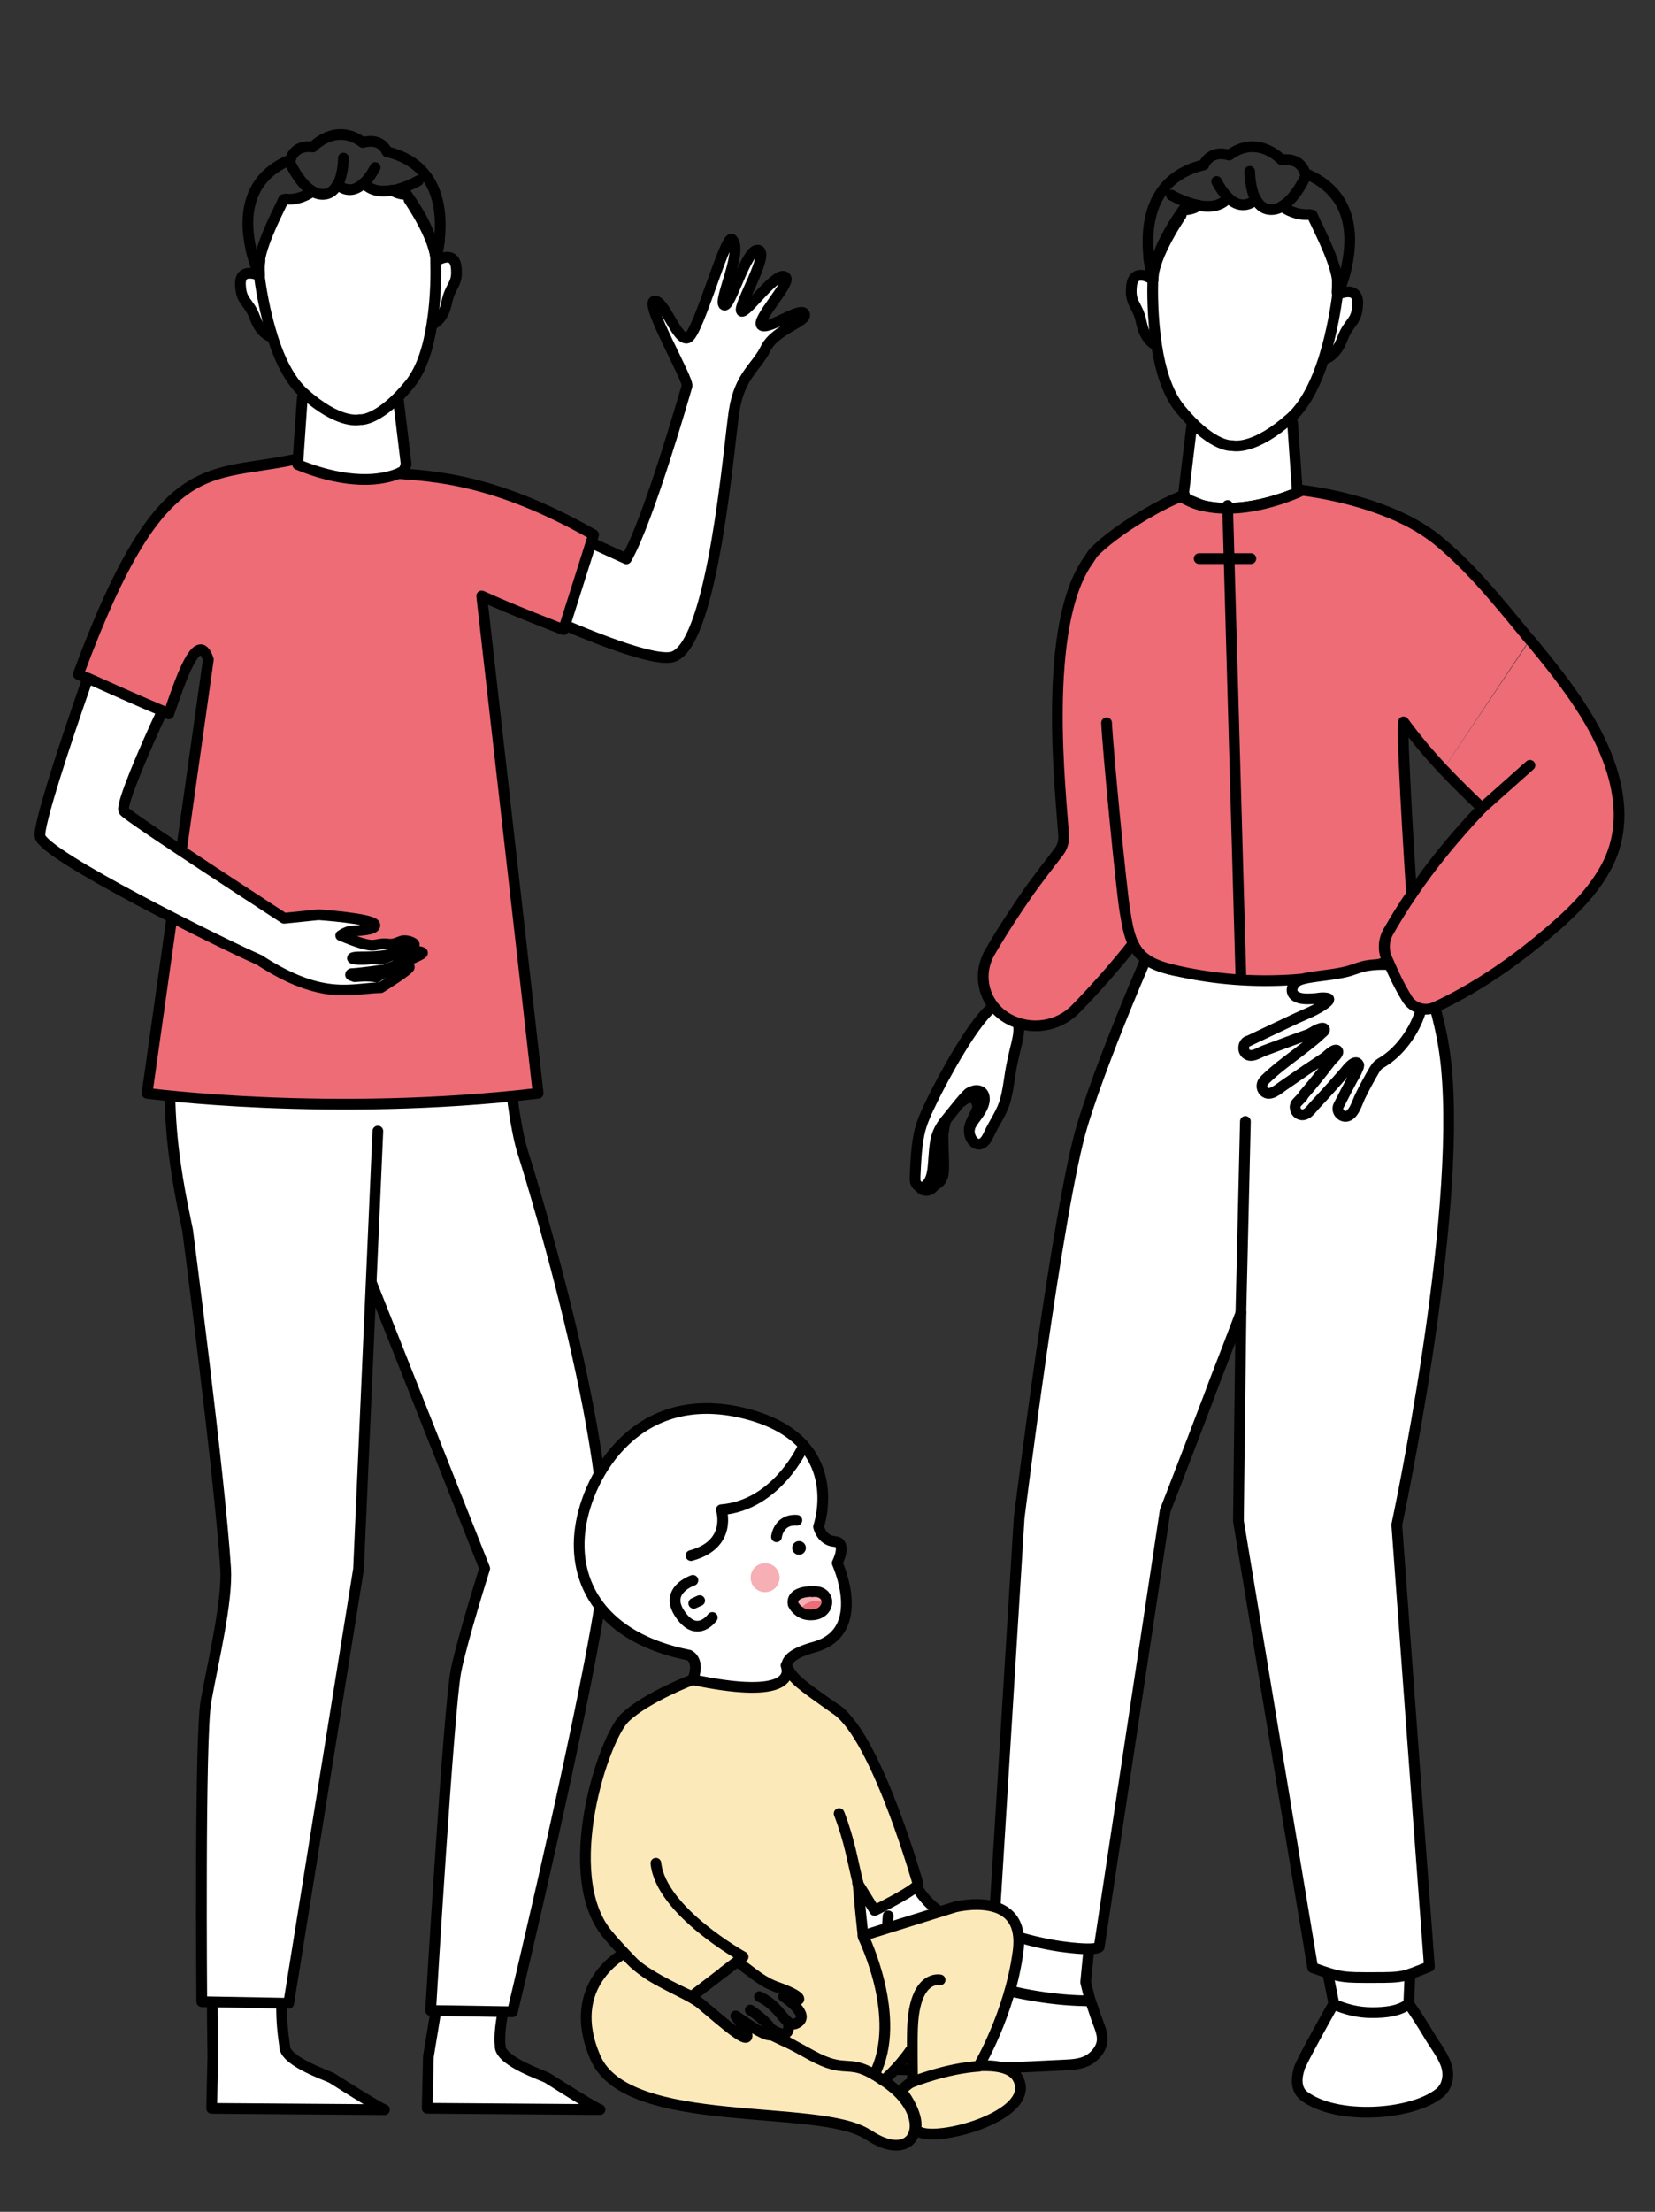 <?xml version="1.0" encoding="UTF-8"?>
<svg id="Calque_1" data-name="Calque 1" xmlns="http://www.w3.org/2000/svg" viewBox="0 0 154.27 206.09">
  <rect x="0" y="0" width="154.27" height="206.09" fill="#333333" stroke="none"/>
  <defs>
    <style>
      .cls-1, .cls-2, .cls-3, .cls-4, .cls-5, .cls-6 {
        stroke-linecap: round;
        stroke-linejoin: round;
      }

      .cls-1, .cls-4, .cls-7 {
        stroke: #010101;
      }

      .cls-1, .cls-8 {
        fill: #fce9b9;
      }

      .cls-2, .cls-3, .cls-5 {
        stroke: #000;
      }

      .cls-2, .cls-9 {
        fill: #fff;
      }

      .cls-3, .cls-10 {
        fill: #ed6c76;
      }

      .cls-4, .cls-5, .cls-6, .cls-7 {
        fill: none;
      }

      .cls-11 {
        fill: #010101;
      }

      .cls-12 {
        fill: #ed6d76;
      }

      .cls-13 {
        fill: #f5afb5;
      }

      .cls-6 {
        stroke: #fff;
        stroke-width: 8px;
      }

      .cls-7 {
        stroke-miterlimit: 10;
      }
    </style>
  </defs>
  <rect class="cls-6" x="-1240.25" y="-536.94" width="1656.38" height="875.1"/>
  <g id="Titres_catégories" data-name="Titres catégories">
    <g>
      <g>
        <path class="cls-2" d="m46.64,190.74c-.2-1.47.26-3.98,1.39-7.91-2.27,0-4.17-1-6.48-.97-.63,3.7-1.62,9.77-1.62,9.77l-.11,4.81,16.11.12s-.14.08-4.88-2.93c-.35-.23-4.23-1.48-4.43-2.89h.02Z"/>
        <path class="cls-2" d="m26.55,190.73c-.2-1.46-.54-3.3-.05-8.16-2.27,0-4.41-.42-6.74-.38,0,3.81.08,9.45.08,9.45l-.11,4.81,16.11.12s-.14.08-4.88-2.93c-.35-.23-4.23-1.48-4.43-2.89l.02-.02h0Z"/>
        <path class="cls-2" d="m38.28,51.5l10.5-4.07s2.06,1.24,9.61,4.64c2.09-3.63,5.47-15.53,5.65-16.1.18-.58-3.97-7.73-3.05-7.91.94-.18,2.13,3.82,3.13,3.42.98-.41,3.5-9.69,4.11-9.18,1.1.95-1.33,5.77-.74,6.12.59.35,2.07-5.35,3.19-5.11,1.13.24-1.91,5.18-1.57,5.67.33.47,3.51-4.16,4.16-3.08.36.59-2.92,4.04-2.25,4.43.68.39,3.63-1.78,3.97-1.09.35.71-2.75,1.44-3.61,3.22-.86,1.78-2.43,2.48-2.95,5.85-.51,3.37-1.95,21.41-5.62,22.86-3.2,1.27-24.53-9.69-24.53-9.69v.02h0Z"/>
        <path class="cls-2" d="m42.2,81.23l-4.91,7.53-16.8-4.88,24.69,62.26s-2.01,6.33-2.67,9.49c-.68,3.31-2.37,31.7-2.37,31.7l7.63.12s7.24-30.22,8.46-40.03c1.5-11.91-7.57-40.29-7.57-40.29-1.69-5.79-2.06-22.15-2.06-22.15,0,0-4.17-3.22-4.38-3.73h0v-.02Z"/>
        <path class="cls-9" d="m18.11,88.45c-4.02,10.63-1.71,20.91-.62,26.2,0,0,2.99,22.91,3.54,31.45.2,3.08-1.15,8.65-1.83,12.41-.6,3.33-.39,28-.39,28l8.1.15,6.51-40.46,1.8-40.81"/>
        <path class="cls-5" d="m18.11,88.45c-4.02,10.63-1.71,20.91-.62,26.2,0,0,2.99,22.91,3.54,31.45.2,3.08-1.15,8.65-1.83,12.41-.6,3.33-.39,28-.39,28l8.1.15,6.51-40.46,1.8-40.81"/>
        <path class="cls-5" d="m38.28,84.96l-13.21-4.69"/>
        <path class="cls-3" d="m50.16,101.85l-5.26-46.32c2.72,1.26,7.63,3.14,7.63,3.14l2.8-8.84c-9.87-5.62-15.75-5.49-19.68-5.81-2.36-.2-4.34-2.21-6.75-1.56-9.14,2.49-13.45-1.68-21.6,20.37,0,0,6.21,2.8,8.43,3.69.95-2.72,2.69-8.15,3.69-5.06l-5.71,40.41s17.06,2.28,36.45,0v-.02Z"/>
        <path class="cls-2" d="m33.04,91c.1.01.62-.05,1.03-.05.57,0,1.07.09,1.07.09,0,0,.23-.2.65-.39.18-.08.47-.11.67-.2.2-.09.38-.27.57-.36.5-.21.97-.27,1.12,0,.12.21-2.67,1.94-2.67,1.94-2.6.01-5.31,1.33-11.32-2.59-3.43-1.5-20.1-9.74-20.43-11.52-.18-1.01,2.37-8.8,4.46-14.73,1.62.73,5.03,2.25,6.95,3.05-1.75,3.73-3.84,8.66-3.61,9.27.06.15.26.44,11.53,7.82.29.18.58.38.88.57.78.52,1.65,1.08,2.54,1.66l3.22-.33s5.09.35,5.24.94c.06.26-.36.39-.88.47h-.02c-.08,0-.15.02-.23.03-.56.06-1.15.08-1.28.12-.17.06-.48.18-.77.38,3.17,1.3,2.93.83,3.98.77.26-.02.54.06.78.03.42-.03.77-.29,1.1-.32.48-.03.88.2.97.29.1.1-.09.27-.5.45-2.45,1.06-4.47.65-5.12.82-.44.11.36.27,1.6.14.32-.03.71.08,1.13-.02.27-.06.53-.24.79-.3.24-.06.5-.06.71-.09.27-.05.65-.26.88-.29.81-.09,1.21.05,1.3.12.18.17-3.51,1.59-3.51,1.59,0,0-2.55.36-3.11.36,0,0-.35.15.33.26l-.05.02Z"/>
        <path class="cls-9" d="m40.28,30.23c.14-.05,1.04-.44,1.36-2.04.35-1.71,1.07-1.63.88-3.31-.2-1.59-1.74-.65-1.9-.53"/>
        <path class="cls-5" d="m40.28,30.23c.14-.05,1.04-.44,1.36-2.04.35-1.71,1.07-1.63.88-3.31-.2-1.59-1.74-.65-1.9-.53"/>
        <path class="cls-2" d="m37.3,44.05c-.38.17-.77.3-1.18.39-3.31.79-7.09-.62-8.37-1.16l.39-5.64.05-.63,8.7-1.68.23,1.81.74,6.12c-.05.11-.08.24-.11.33-.03.08-.05.13-.08.2,0,.03,0,.06-.03.09l-.33.15v.02h0Z"/>
        <path class="cls-5" d="m32.01,14.73s0,1.48-.53,2.48"/>
        <path class="cls-5" d="m29.14,17.83c-1.16-.68-1.96-2.39-1.96-2.39"/>
        <path class="cls-9" d="m25.44,31.44c-.13-.03-1.1-.27-1.66-1.8-.6-1.63-1.31-1.45-1.37-3.14-.05-1.6,1.62-.91,1.8-.82"/>
        <path class="cls-5" d="m25.44,31.44c-.13-.03-1.1-.27-1.66-1.8-.6-1.63-1.31-1.45-1.37-3.14-.05-1.6,1.62-.91,1.8-.82"/>
        <path class="cls-5" d="m38.99,16.84s-1.15.68-2.42.92"/>
        <path class="cls-2" d="m26.72,18.56c.73.05,1.57-.14,2.42-.73.35.21.73.32,1.12.27.56-.06.94-.44,1.19-.91,0,0,.03.03.05.03.17.15,1.18,1.04,2.42-.18.65.79,1.68.86,2.64.68.58.44,1.34.39,1.34.39.05.06.11.14.14.21,2.34,3.31,2.57,5.55,2.59,5.79.13-.59.24-1.15.33-1.68-.12,1-.32,1.71-.35,1.86v.05c.03.94.05,3.37-.35,5.87-.32,2.09-.95,4.23-2.1,5.62-2.64,3.22-4.37,3.3-4.62,3.27-.27.06-2.07.33-5.2-2.45-1.34-1.19-2.3-3.22-2.93-5.23-.77-2.42-1.13-4.82-1.24-5.75-.02-.1-.03-.21-.03-.33.03.09.06.14.06.14-.03-.39-.03-.79-.01-1.16.26-1.95,2.02-5.17,2.24-5.73l.26-.05.05.02h-.02Z"/>
        <path class="cls-5" d="m24.23,24.33c-.05.36-.06.71-.05,1.01"/>
        <path class="cls-5" d="m24.2,25.68l-.02-.03c-.08-.2-.5-1.15-.8-2.45v-.05c-.58-2.6-.6-6.52,3.7-8.27,0,0,.27-1.42,2.09-1.19,0,0,2.12-2.31,4.65-.41,1.77-.5,2.25.86,2.25.86,4.86,1.15,5.18,5.55,4.89,8.16,0,.06,0,.09,0,.14"/>
        <path class="cls-5" d="m38.12,18.6s2.51,3.65,2.51,5.75"/>
        <path class="cls-5" d="m24.15,25.29s0,.18.04.36v.05"/>
        <path class="cls-5" d="m40.62,24.35v-.03"/>
        <path class="cls-5" d="m40.61,23.96v.36"/>
        <path class="cls-5" d="m34.97,15.61c-.32.59-.63,1.03-.94,1.35-.03.05-.06.09-.1.11"/>
        <path class="cls-5" d="m31.51,17.23l-.03-.03"/>
        <path class="cls-2" d="m87.93,105.4c-.03.29-.03.57-.02.86,0,.77.06,1.54.06,2.31,0,.33,0,.66-.09,1-.09.33-.3.62-.59.77-.29.15-.71.09-.91-.17-.18-.23-.18-.55-.17-.85,0-.38.03-.77.05-1.15.02-.51.03-1.04.08-1.56.09-1.06.29-2.15.94-2.98.21-.26,1.21-.94,1.21-.17,0,.29-.24.62-.32.91-.1.33-.18.68-.21,1.03h-.03Z"/>
        <path class="cls-2" d="m87.32,105.9c-.03.29-.03.58-.01.86,0,.77.06,1.54.06,2.31,0,.33,0,.67-.09,1s-.3.62-.59.77c-.29.15-.71.09-.91-.17-.18-.23-.18-.54-.17-.85,0-.38.03-.77.05-1.15.02-.51.03-1.04.08-1.56.09-1.06.29-2.15.94-2.98.21-.26,1.21-.94,1.21-.17,0,.29-.24.62-.32.91-.11.33-.18.68-.21,1.03l-.03-.02v.02Z"/>
        <g>
          <path class="cls-9" d="m107.84,32.21c-.14-.06-1.09-.47-1.44-2.13-.36-1.8-1.12-1.71-.92-3.48.21-1.66,1.81-.68,1.99-.55"/>
          <path class="cls-5" d="m107.84,32.21c-.14-.06-1.09-.47-1.44-2.13-.36-1.8-1.12-1.71-.92-3.48.21-1.66,1.81-.68,1.99-.55"/>
          <path class="cls-2" d="m91.79,184.91l1.38-1.01,1.01-8.83s7.81,1.24,7.81,1.36-.79,8.27-.79,8.27l.56,2.27-5.77.45-3.28-.79-.92-1.71v-.02h0Z"/>
          <path class="cls-2" d="m131.3,187.14l.35-8.57-8.96-.11,1.66,8.3,2.93,2.77,4.02-2.39h0Z"/>
          <path class="cls-2" d="m121.08,192.79c.23-.73,2.63-4.99,3.22-6.05,1.18.5,2.31.79,3.6.79,1.18,0,2.48-.11,3.42-.82.6.85,1.33,1.99,1.89,2.93.5.85,1.21,1.74,1.56,2.67.36.95.2,2.06-.56,2.69-2.52,2.09-9.61,2.6-12.66.29-.91-.7-.62-2.01-.45-2.49h-.02Z"/>
          <path class="cls-2" d="m82.2,192.68c1.45.26,3.01.14,4.47.14,4.2,0,8.4-.2,12.6-.41.66-.03,1.36-.08,1.96-.35.48-.21.89-.58,1.18-1.01.17-.27.3-.57.33-.89,0-.11.01-.23,0-.33-.03-.44-.2-.88-.36-1.3-.3-.77-.44-1.33-.74-2.1-3.34,0-6.65-.62-9.87-1.5-.32.17-.65.33-.97.48l-5.58,2.81c-.76.38-1.51.76-2.27,1.13-.18.09-.36.18-.55.27-.53.27-1.28.44-1.68.92-.09.1-.17.24-.2.39-.32,1.12.73,1.59,1.63,1.74h.05Z"/>
          <path class="cls-2" d="m92.6,179.71s2.84,1.15,6.23,1.65c3.37.47,3.63.06,3.63.06l6.15-40.66s1.74-4.46,4.04-10.51c.18-.47.36-.95.54-1.45.8-2.06,1.65-4.26,2.49-6.49-.09,6.58-.17,13.11-.24,19.41l6.92,41.62c2.69.97,2.89.92,5.79.92,2.68,0,2.66-.06,5.09-1.03-1.09-14.49-3.04-41.16-3.04-41.16,0,0,6.07-28.15,4.61-42.74-.71-7.05-3.84-12.79-6-16.65-1.36,1.13-3.63,2.07-5.31,2.48-2.8.7-3.93.8-6.74.7-.44-.05-.91-.08-1.3-.12-4.06-.45-6.66-.92-6.66-.92,0,0-5.65,12.53-7.92,20.05-2.27,7.47-5.88,36.56-5.88,36.56l-2.37,38.27h-.03Z"/>
          <path class="cls-2" d="m110.96,46.7c.39.18.82.32,1.22.41,3.48.83,7.42-.65,8.76-1.21l-.41-5.9-.05-.66-9.13-1.75-.24,1.89-.77,6.42c.05.12.08.26.12.35.03.08.05.15.08.21.01.03.01.06.03.09h.02l.35.17h.02v-.02Z"/>
          <path class="cls-2" d="m94.86,95.27c-.09-.44-1.44-.78-2.04-1.65-1.89,1.1-5.08,7.17-5.86,8.77-.53,1.09-1.09,2.21-1.31,3.39-.24,1.26-.29,2.54-.35,3.82,0,.2-.02.41.05.59.12.35.56.56.88.33.68-.51.73-1.57.79-2.34.06-.73.08-1.45.26-2.16.18-.7.54-1.26,1-1.8.33-.39,2.01-2.6,2.18-2.43.18.18.74,1.13.7,1.34-.06.26-.17.5-.27.73-.2.41-.44.8-.51,1.25,0,.08-.01.15-.03.23-.03.83.78,1.81,1.5.92.15-.2.26-.42.36-.64.5-1.06,1.21-2.01,1.51-3.14.2-.73.3-1.47.41-2.19.41-2.78,1.04-3.72.77-5.02h-.04Z"/>
          <path class="cls-2" d="m89.66,102.64c.11-.15.21-.29.32-.42.2-.24.44-.45.74-.56.29-.11.67-.05.86.18.17.2.2.48.17.74-.09.64-.51,1.16-.89,1.68-.2.27-.38.55-.5.85.08-.44.32-.85.51-1.26.12-.24.23-.47.27-.73.05-.21.14-.5-.05-.68-.17-.17-.51-.2-.73-.17-.25.05-.5.17-.69.35l-.02.02h.01Z"/>
          <path class="cls-5" d="m116.49,15.97s0,1.56.56,2.6"/>
          <path class="cls-5" d="m119.5,19.22c1.23-.71,2.06-2.51,2.06-2.51"/>
          <path class="cls-9" d="m123.38,33.48c.14-.03,1.15-.29,1.74-1.89.64-1.71,1.38-1.51,1.44-3.3.05-1.68-1.69-.95-1.87-.85"/>
          <path class="cls-5" d="m123.38,33.48c.14-.03,1.15-.29,1.74-1.89.64-1.71,1.38-1.51,1.44-3.3.05-1.68-1.69-.95-1.87-.85"/>
          <path class="cls-5" d="m109.19,18.18s1.19.71,2.54.95"/>
          <path class="cls-2" d="m122.04,19.99c-.77.05-1.65-.14-2.54-.76-.36.23-.76.33-1.18.29-.59-.06-.98-.45-1.25-.94,0,0-.03.03-.05.03-.17.15-1.22,1.09-2.54-.18-.68.82-1.77.91-2.77.71-.6.47-1.42.41-1.42.41-.05.06-.11.15-.14.21-2.45,3.46-2.69,5.82-2.72,6.08-.15-.62-.26-1.21-.35-1.77.14,1.04.33,1.78.38,1.95v.05c-.03.98-.05,3.52.36,6.15.33,2.19,1,4.44,2.19,5.88,2.77,3.37,4.58,3.45,4.84,3.42.27.06,2.17.35,5.45-2.57,1.41-1.24,2.4-3.37,3.08-5.47.8-2.54,1.18-5.05,1.3-6.03.02-.11.03-.23.03-.35-.03.09-.08.15-.08.15.03-.41.03-.82.03-1.21-.27-2.04-2.13-5.41-2.34-6l-.27-.05h-.03.02Z"/>
          <path class="cls-5" d="m124.66,26.04c.06.38.08.74.05,1.06"/>
          <path class="cls-5" d="m124.68,27.45v-.03c.1-.21.54-1.2.85-2.56v-.05c.6-2.72.63-6.82-3.88-8.66,0,0-.29-1.5-2.19-1.26,0,0-2.21-2.42-4.88-.44-1.84-.53-2.36.91-2.36.91-5.11,1.19-5.43,5.81-5.14,8.56,0,.06.02.1.02.14"/>
          <path class="cls-5" d="m110.11,20.04s-2.63,3.82-2.63,6.02"/>
          <path class="cls-5" d="m124.74,27.04s0,.18-.05.38v.05"/>
          <path class="cls-5" d="m107.47,26.06v-.03"/>
          <path class="cls-5" d="m107.5,25.63s0,.14-.01.38"/>
          <path class="cls-5" d="m113.41,16.91c.33.62.66,1.09.98,1.41.05.05.06.09.11.11"/>
          <path class="cls-5" d="m117.02,18.6l.03-.03"/>
          <path class="cls-5" d="m115.67,122.3l.42-17.81"/>
          <path class="cls-10" d="m134.53,71.69c-1.33-1.41-2.57-2.89-3.7-4.43-.06.67-.03,2.1.06,3.92.15,3.66.48,8.85.69,12.14-.78,1.13-1.51,2.33-2.19,3.51-.42.74-.48,1.65-.15,2.42.04.11.09.23.15.33-.06.03-.11.04-.17.06-6.35,2.03-13.25,2.27-19.74.77-1.31-.3-2.69-.73-3.5-1.86-.14-.2-.27-.39-.36-.62-1.68,2.12-3.48,4.17-5.38,6.11-1.63,1.65-4.16,2.01-6.2.92-1.53-.82-2.39-2.37-2.39-3.96,0-.76.2-1.53.6-2.24,1.13-1.95,2.33-3.78,3.64-5.67.73-1.03,2.07-2.78,2.81-3.73.32-.41.48-.95.45-1.48-.23-3.66-2.12-19.67,2.36-25.76.15-.21.27-.45.44-.65,1.91-1.94,5.73-4.26,8.13-5.22.17.11.32.2.48.29h.02l.35.17c.39.18.82.32,1.23.41,3.48.83,7.42-.65,8.76-1.21.32-.14.47-.23.47-.23,2.18.29,4.32.76,6.41,1.45,2.28.77,4.28,1.68,6.17,3.17,1.91,1.56,3.61,3.36,5.21,5.21.78.91,1.54,1.81,2.3,2.75.36.44.74.89,1.1,1.34"/>
          <path class="cls-5" d="m134.53,71.69c-1.33-1.41-2.57-2.89-3.7-4.43-.06.67-.03,2.1.06,3.92.15,3.66.48,8.85.69,12.14-.78,1.13-1.51,2.33-2.19,3.51-.42.74-.48,1.65-.15,2.42.04.11.09.23.15.33-.06.03-.11.04-.17.06-6.35,2.03-13.25,2.27-19.74.77-1.31-.3-2.69-.73-3.5-1.86-.14-.2-.27-.39-.36-.62-1.68,2.12-3.48,4.17-5.38,6.11-1.63,1.65-4.16,2.01-6.2.92-1.53-.82-2.39-2.37-2.39-3.96,0-.76.2-1.53.6-2.24,1.13-1.95,2.33-3.78,3.64-5.67.73-1.03,2.07-2.78,2.81-3.73.32-.41.48-.95.45-1.48-.23-3.66-2.12-19.67,2.36-25.76.15-.21.27-.45.44-.65,1.91-1.94,5.73-4.26,8.13-5.22.17.11.32.2.48.29h.02l.35.17c.39.18.82.32,1.23.41,3.48.83,7.42-.65,8.76-1.21.32-.14.47-.23.47-.23,2.18.29,4.32.76,6.41,1.45,2.28.77,4.28,1.68,6.17,3.17,1.91,1.56,3.61,3.36,5.21,5.21.78.91,1.54,1.81,2.3,2.75.36.44.74.89,1.1,1.34"/>
          <path class="cls-2" d="m110.11,46.26c.17.1.32.2.48.29h.01c.12.06.24.12.35.17.39.18.82.32,1.22.41l-1.3-.53-.33-.14-.45-.2h.02Z"/>
          <path class="cls-5" d="m103.15,67.35c.08,2.12,1.36,15.51,1.72,17.61.21,1.22.39,2.55,1.13,3.6.81,1.13,2.19,1.57,3.5,1.86"/>
          <path class="cls-2" d="m116.37,97l4.31-2.04c.63-.3,1.3-.56,1.92-.88.32-.17.62-.35.91-.56.26-.2.6-.47.12-.53-.32-.05-.65,0-.97.05-.5.03-1.04.08-1.53-.05-.27-.08-.54-.23-.65-.5-.13-.33.05-.74.32-.97,0,0,.02-.01.03-.03.3-.23.7-.3,1.07-.38,1.19-.21,2.45-.29,3.63-.58.68-.17,1.28-.47,1.99-.57.58-.09,1.15-.11,1.74-.09l.77-.86-.05-.06c.24-.27.48-.54.71-.82.98,1.54,1.95,3.07,2.93,4.61-.62.48-1,.77-1.01.76v-.03c-.42,2.15-1.93,4.37-3.69,5.46-.18.11-.36.21-.51.36-.12.12-.2.26-.29.39-.48.82-.94,1.66-1.35,2.51-.26.53-.59,1.81-1.34,1.83-.51,0-.88-.56-.65-1.01.42-.83.85-1.65,1.28-2.46.17-.3.36-.59.48-.92.05-.1.17-.35.1-.45-.32-.58-1.12.5-1.31.73-.38.44-.76.86-1.13,1.28-.54.6-1.09,1.21-1.65,1.8-.35.38-.78,1.09-1.41.83-.42-.18-.56-.76-.24-1.09.18-.18.35-.38.53-.56.03-.08.08-.14.12-.2.59-.68,1.16-1.38,1.72-2.09.27-.36.56-.71.83-1.07.12-.15.8-.7.56-.92-.27-.26-1.01.55-1.21.67-.54.36-1.09.74-1.65,1.1-.74.5-1.45,1.01-2.18,1.5-.45.3-1.24,1.06-1.78.54-.29-.27-.27-.79.03-1.04.03-.05.06-.08.11-.12.92-.89,1.96-1.66,2.98-2.43.5-.38,1-.77,1.48-1.16.26-.21.5-.42.73-.65.09-.09.39-.27.27-.44-.12-.15-.45,0-.58.05-.33.12-.63.38-.97.5-.58.2-1.13.41-1.71.62-.79.29-1.59.59-2.37.88-.47.18-1.18.7-1.66.26-.35-.3-.27-.97.15-1.16h.07Z"/>
          <path class="cls-10" d="m134.53,71.69c1.16,1.24,2.39,2.42,3.61,3.6-2.49,2.62-4.68,5.28-6.54,8.04-.78,1.13-1.51,2.33-2.19,3.51-.42.74-.48,1.65-.15,2.42.05.1.09.23.15.33.5,1.18,1.06,2.34,1.74,3.45.54.91,1.69,1.24,2.64.8,3.41-1.59,6.6-3.72,9.5-6.08,2.43-2,4.93-4.17,6.44-6.99,2.52-4.7.63-10.07-1.98-14.29-1.5-2.42-3.31-4.66-5.12-6.86"/>
          <path class="cls-5" d="m134.53,71.69c1.16,1.24,2.39,2.42,3.61,3.6-2.49,2.62-4.68,5.28-6.54,8.04-.78,1.13-1.51,2.33-2.19,3.51-.42.74-.48,1.65-.15,2.42.05.1.09.23.15.33.5,1.18,1.06,2.34,1.74,3.45.54.91,1.69,1.24,2.64.8,3.41-1.59,6.6-3.72,9.5-6.08,2.43-2,4.93-4.17,6.44-6.99,2.52-4.7.63-10.07-1.98-14.29-1.5-2.42-3.31-4.66-5.12-6.86"/>
          <path class="cls-5" d="m138.14,75.29l4.47-3.98"/>
          <path class="cls-5" d="m114.43,47.1l1.24,43.91"/>
          <path class="cls-5" d="m116.6,52.05h-4.82"/>
        </g>
      </g>
      <g>
        <path class="cls-1" d="m80.91,198.91c-4.45-3.02-22.38-.31-25.39-7.15-3.01-6.83,2.69-9.78,2.69-9.78,0,0,.97,1.29,2.83,2.35,1.86,1.06,3.44,1.68,4.28,2.37,2.13,1.78,4.8,4.18,4.25,2.66-.14-.4-.83-1.25-.99-1.52l1.29.87h.01c.74.49,1.68,1.03,1.99.88.72.35,1.44.69,2.17,1.02,2.32,1.06,4.61,1.95,6.24,2.01.17,0,.72.34,1.22.66.38.24.72.48.86.57.2.13.4.29.63.46,4.07,3.1,2.38,7.6-2.08,4.58h0v.02Z"/>
        <path class="cls-9" d="m58.06,181.61c-6.33-5.09-1.6-17.87-1.6-17.87,2.6-6.17,7.42-5.41,8.12-7.25.71-1.84-.36-2.27-.36-2.27-8.14-1.61-10.85-6.75-10.12-11.85.72-5.1,5.4-13.1,15.25-10.69,9.85,2.4,6.95,10.57,6.95,10.57,0,0,.27,1.29,1.5,1.38,1.23.08.24,2.01.24,2.01,0,0,2.97,6.41-2.14,7.83-1.87.52-2.59,1.12-2.57,1.79v.08s.02.08.02.11c.26,1.13,2.43,2.44,4.68,3.88h0s.1.07.24.18c.05.05.1.09.16.15.67.67,2.08,2.55,3.69,7.48,1.37,4.22,2.18,6.82,3.28,8.61.69,1.13,1.49,1.96,2.63,2.66,2.93,1.84,4.32,3.94,2.37,4.15"/>
        <path class="cls-4" d="m58.06,181.61c-6.33-5.09-1.6-17.87-1.6-17.87,2.6-6.17,7.42-5.41,8.12-7.25.71-1.84-.36-2.27-.36-2.27-8.14-1.61-10.85-6.75-10.12-11.85.72-5.1,5.4-13.1,15.25-10.69,9.85,2.4,6.95,10.57,6.95,10.57,0,0,.27,1.29,1.5,1.38,1.23.08.24,2.01.24,2.01,0,0,2.97,6.41-2.14,7.83-1.87.52-2.59,1.12-2.57,1.79v.08s.02.08.02.11c.26,1.13,2.43,2.44,4.68,3.88h0s.1.07.24.18c.05.05.1.09.16.15.67.67,2.08,2.55,3.69,7.48,1.37,4.22,2.18,6.82,3.28,8.61.69,1.13,1.49,1.96,2.63,2.66,2.93,1.84,4.32,3.94,2.37,4.15"/>
        <path class="cls-4" d="m70.79,186.04c1.53.71,2.1,1.94,2.69,2.38"/>
        <path class="cls-4" d="m73.07,186.03h-.02"/>
        <path class="cls-4" d="m62.59,164.59s.48,8.92.04,12.76c0,0,.69-.18,3.37,2.33.09.08.16.16.24.24"/>
        <path class="cls-4" d="m69.94,187.29s1.43.95,1.88,1.7"/>
        <path class="cls-4" d="m66.23,179.92h-.02"/>
        <path class="cls-1" d="m79.98,175.45s.11,1.58.48,5.02c0,0,3.99,8.26,1.06,12.83,0,0,0,0-.01.02-2.52-1.5-2.65-.06-5.83-1.8-.65-.36-1.19-.65-1.63-.89l-2.08-1.15c.03-.13-.03-.29-.13-.46.13.09,1.93,1.35,1.64-.58.27.2.54.24.9,0,1.12-.73-1.08-2.24-1.31-2.39,1.44.69,2.49.21-.62-.89-1.38-.49-2.12-1.2-3.74-2.4l-1.24.97-2.99,2.29s-3.87-1.7-5.38-3.1c0,0-1.57-1.58-2.54-2.78-4.46-5.53-.32-18.18,1.7-20.1,2.01-1.91,6.31-3.54,6.31-3.54,8.47,1.79,8.92-.21,8.78-1.04,0-.04-.02-.08-.02-.11-.02-.08-.05-.13-.06-.17.02.03.04.07.05.09.71,1.27,1.12,1.55,4.71,4.08h0c.08.06.16.12.24.18.05.05.1.09.16.15,3.58,3.25,7.15,15.88,7.15,15.88-.04.07-.09.13-.19.22-.83.75-3.86,2.23-3.86,2.23l-1.59-2.55h.04Z"/>
        <path class="cls-4" d="m82.79,178.51s-.56,5.86.68,4.34.77-3.78,2.44-1.91c1.67,1.86,1.36,3.11,2.01,1.88.65-1.22-.62-2.78-.62-2.78"/>
        <path class="cls-4" d="m88.03,181.43s3.1,3.41,1.71.28l-1.09-1.68"/>
        <path class="cls-8" d="m85.81,193.65c-1.31.39-1.8,1.2-1.8,1.2.72.82,1.49,2.37,1.38,3.29-.23,2.07,11.72-.71,9.45-4.56-1.15-1.95-6.18-.73-6.18-.73"/>
        <path class="cls-4" d="m85.81,193.65c-1.31.39-1.8,1.2-1.8,1.2.72.82,1.49,2.37,1.38,3.29-.23,2.07,11.72-.71,9.45-4.56-1.15-1.95-6.18-.73-6.18-.73"/>
        <path class="cls-8" d="m87.63,184.48s-2.38-.54-2.57,4.47c-.05,1.25,0,5.03,0,5.03,0,0,3.18-1.26,6.15-1.45,0,0,2.91-4.84,3.69-10.7.78-5.86-5.89-4.14-5.89-4.14l-8.56,2.67s3.76,7.69,1.05,12.93l.85.57s1.34-1.12,2.48-2.76"/>
        <path class="cls-4" d="m87.63,184.48s-2.38-.54-2.57,4.47c-.05,1.25,0,5.03,0,5.03,0,0,3.18-1.26,6.15-1.45,0,0,2.91-4.84,3.69-10.7.78-5.86-5.89-4.14-5.89-4.14l-8.56,2.67s3.76,7.69,1.05,12.93l.85.57s1.34-1.12,2.48-2.76"/>
        <path class="cls-4" d="m64.59,147.25s-2.76.92-1.17,3.19c1.58,2.27,2.98.27,2.98.27"/>
        <path class="cls-11" d="m74.48,144.87c.35,0,.64-.29.64-.64s-.29-.64-.64-.64-.64.29-.64.64.29.64.64.64Z"/>
        <path class="cls-4" d="m72.38,143.19s.18-1.66,1.9-1.54"/>
        <path class="cls-4" d="m64.67,149.39l.55-.25"/>
        <path class="cls-13" d="m71.32,148.35c.74,0,1.35-.6,1.35-1.35s-.6-1.35-1.35-1.35-1.35.6-1.35,1.35.6,1.35,1.35,1.35Z"/>
        <path class="cls-12" d="m77.05,149.38h0c-.08.49-.51.95-1.25,1.01-.6.06-1.03-.11-1.32-.33v-.02s.03-.04.05-.07c.04-.05.08-.11.16-.2l.08-.08c.06-.06.11-.11.19-.17.14-.11.33-.22.55-.28.06,0,.11-.04.17-.04.04,0,.09-.02.13-.02.34-.05.74,0,1.22.19h.02,0Z"/>
        <path class="cls-13" d="m77.05,149.38c-.48-.2-.89-.24-1.22-.19-.05,0-.09,0-.13.02-.07,0-.11.03-.17.04-.22.07-.4.17-.55.28-.08.06-.14.11-.19.17-.04.03-.07.06-.09.08-.08.09-.12.15-.16.2-.02.03-.04.05-.04.07v.02c-.4-.29-.56-.67-.56-.67-.22-1.25,1.86-1.17,1.86-1.17.96-.06,1.37.56,1.26,1.15h-.01Z"/>
        <path class="cls-7" d="m75.79,148.29s-2.08-.09-1.86,1.17c0,0,.15.38.56.67.29.22.72.39,1.32.33.74-.07,1.17-.52,1.25-1h0c.11-.6-.3-1.22-1.26-1.16h0Z"/>
        <path class="cls-4" d="m74.92,134.69s-2.44,5.56-7.68,5.98c0,0,1.06,3.22-2.83,4.27"/>
        <path class="cls-8" d="m79.98,175.45c-.51-2.04-.77-3.9-1.76-6.47l1.76,6.47Z"/>
        <path class="cls-4" d="m79.98,175.45c-.51-2.04-.77-3.9-1.76-6.47"/>
        <path class="cls-8" d="m61.14,173.61c.47,4.48,8.13,8.72,8.13,8.72l-1.8,1.38"/>
        <path class="cls-4" d="m61.14,173.61c.47,4.48,8.13,8.72,8.13,8.72l-1.8,1.38"/>
      </g>
    </g>
  </g>
</svg>